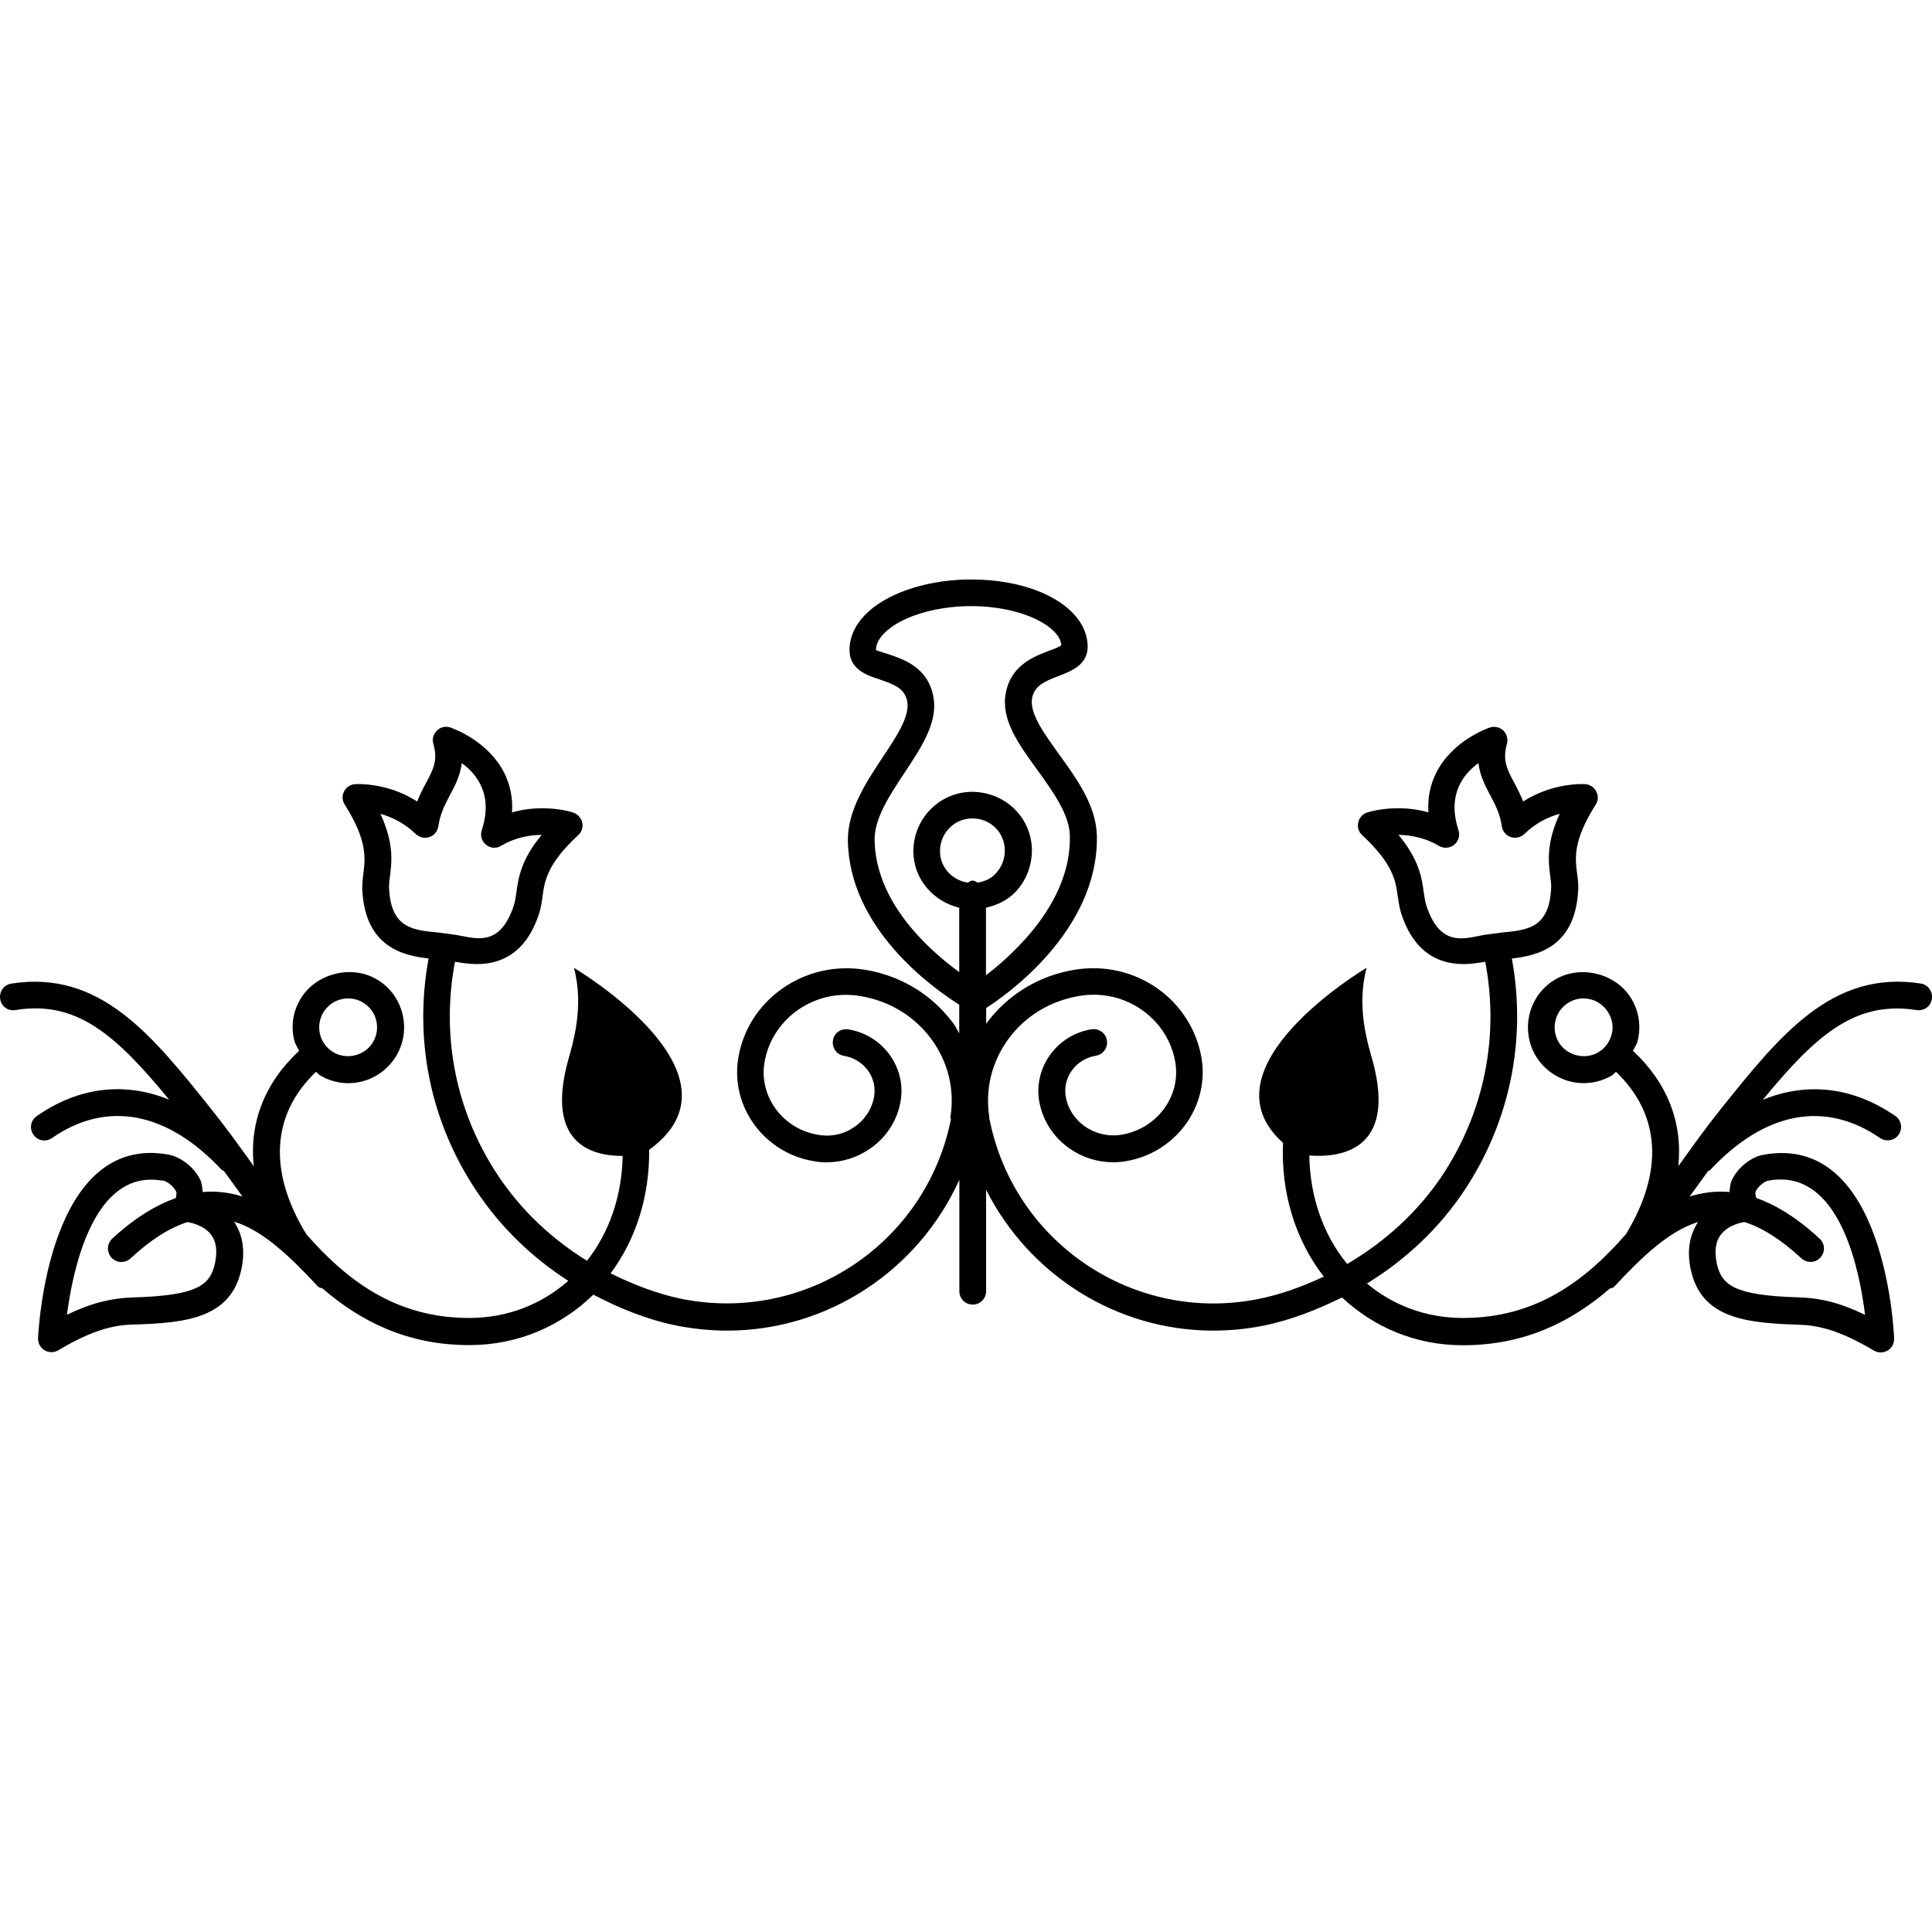 <?xml version="1.0" encoding="iso-8859-1"?>
<!-- Generator: Adobe Illustrator 16.0.0, SVG Export Plug-In . SVG Version: 6.00 Build 0)  -->
<!DOCTYPE svg PUBLIC "-//W3C//DTD SVG 1.1//EN" "http://www.w3.org/Graphics/SVG/1.1/DTD/svg11.dtd">
<svg version="1.1" id="Capa_1" xmlns="http://www.w3.org/2000/svg" xmlns:xlink="http://www.w3.org/1999/xlink" x="0px" y="0px"
	 width="225.087px" height="225.088px" viewBox="0 0 225.087 225.088" style="enable-background:new 0 0 225.087 225.088;"
	 xml:space="preserve">
<g>
	<g>
		<path d="M223.777,114.584c-10.303-1.583-16.355,5.949-23.346,14.688c-1.571,1.948-3.081,4.056-4.616,6.198
			c-0.098,0.128-0.177,0.256-0.28,0.384c0.512-5.06-1.267-9.688-5.291-13.433c0.183-0.384,0.433-0.688,0.542-1.12
			c0.426-1.687,0.177-3.429-0.706-4.92c-1.735-2.95-5.889-4.034-8.891-2.265c-3.081,1.814-4.092,5.815-2.265,8.908
			c1.175,1.948,3.294,3.167,5.583,3.167c1.176,0,2.308-0.316,3.307-0.908c0.171-0.115,0.305-0.292,0.463-0.407
			c5.188,4.956,5.59,11.612,1.15,18.913c-4.804,5.504-10.527,9.761-18.979,9.761c-0.073,0-0.122,0-0.146,0
			c-4.201-0.036-7.988-1.462-11.045-4.013c4.444-2.734,8.348-6.346,11.325-10.809c5.334-8.014,7.295-17.609,5.554-27.057
			c2.91-0.334,7.398-1.276,7.733-7.998c0.036-0.648-0.037-1.279-0.135-1.952c-0.225-1.778-0.486-3.778,2.168-7.968
			c0.305-0.463,0.329-1.05,0.073-1.534c-0.243-0.487-0.719-0.825-1.278-0.861c-0.037,0-0.378-0.013-0.396-0.013
			c-0.968,0-3.927,0.162-6.844,2.034c-0.323-0.825-0.688-1.51-1.035-2.177c-0.847-1.583-1.395-2.619-0.858-4.54
			c0.146-0.548-0.013-1.153-0.414-1.546c-0.402-0.387-1.023-0.536-1.565-0.362c-0.177,0.07-4.329,1.461-6.253,5.27
			c-0.719,1.428-1.029,2.98-0.914,4.625c-1.15-0.335-2.326-0.484-3.556-0.484c-2.059,0-3.459,0.454-3.617,0.512
			c-0.512,0.173-0.913,0.627-1.005,1.166c-0.128,0.536,0.062,1.096,0.457,1.452c3.642,3.374,3.909,5.374,4.152,7.152
			c0.104,0.673,0.195,1.315,0.384,1.933c1.267,3.946,3.721,5.94,7.271,5.94c0.883,0,1.711-0.138,2.533-0.269
			c1.662,8.708-0.115,17.537-5.036,24.941c-2.886,4.299-6.697,7.709-11.045,10.267c-2.826-3.435-4.342-7.892-4.415-12.642
			c3.367,0.269,10.26-0.39,7.386-10.997c-0.554-1.984-1.942-6.287-0.706-10.869c0,0-19.619,11.612-9.742,20.393
			c-0.256,5.81,1.425,11.308,4.749,15.589c-2.43,1.132-4.932,2.07-7.623,2.606c-14.42,2.886-28.446-6.504-31.313-20.904
			c0-0.049-0.049-0.067-0.062-0.116c-0.012-0.061,0.049-0.097,0.037-0.14c-0.524-3.246,0.268-6.467,2.219-9.134
			c1.961-2.686,4.908-4.448,8.233-5.009c2.648-0.453,5.279,0.155,7.41,1.689c2.052,1.475,3.403,3.63,3.806,6.065
			c0.646,3.97-2.168,7.721-6.271,8.409c-1.511,0.25-3.002-0.104-4.251-0.95c-1.218-0.853-2.021-2.106-2.253-3.525
			c-0.365-2.229,1.206-4.348,3.514-4.726c0.858-0.146,1.431-0.949,1.285-1.802c-0.146-0.858-0.938-1.407-1.79-1.279
			c-4.007,0.646-6.735,4.396-6.107,8.318c0.383,2.259,1.649,4.263,3.562,5.577c1.486,1.048,3.252,1.596,5.066,1.596
			c0.487,0,0.98-0.037,1.461-0.122c5.797-0.95,9.743-6.326,8.842-11.972c-0.548-3.264-2.351-6.149-5.066-8.101
			c-2.801-2.003-6.271-2.801-9.73-2.232c-4.134,0.673-7.775,2.88-10.254,6.218c-0.019,0.03-0.03,0.055-0.049,0.091v-1.851
			c2.046-1.304,13.116-8.899,12.897-20.067c-0.073-3.517-2.375-6.695-4.409-9.496c-1.76-2.451-3.435-4.749-3.142-6.503
			c0.256-1.44,1.352-1.952,3.093-2.618c1.443-0.548,3.446-1.304,3.386-3.505c-0.109-4.408-5.919-7.736-13.558-7.736h-0.487
			c-4.981,0.098-9.56,1.687-11.935,4.165c-1.178,1.233-1.802,2.68-1.763,4.153c0.049,2.18,2.043,2.85,3.504,3.327
			c1.781,0.606,2.886,1.06,3.203,2.488c0.375,1.742-1.196,4.116-2.874,6.622c-1.921,2.896-4.07,6.163-4.028,9.691
			c0.186,10.181,9.703,17.016,12.976,19.092v3.334c-0.244-0.385-0.423-0.816-0.703-1.176c-2.473-3.337-6.104-5.544-10.251-6.223
			c-3.444-0.569-6.912,0.228-9.728,2.232c-2.731,1.939-4.546,4.825-5.069,8.095c-0.91,5.651,3.047,11.028,8.829,11.972
			c0.49,0.092,0.99,0.128,1.477,0.128c1.803,0,3.547-0.548,5.063-1.596c1.921-1.327,3.188-3.312,3.559-5.583
			c0.642-3.909-2.095-7.667-6.104-8.306c-0.853-0.135-1.663,0.42-1.787,1.278c-0.137,0.853,0.423,1.656,1.275,1.803
			c2.308,0.378,3.897,2.478,3.52,4.726c-0.238,1.424-1.042,2.691-2.259,3.525c-1.221,0.883-2.731,1.218-4.259,0.949
			c-4.089-0.657-6.896-4.438-6.26-8.385c0.399-2.46,1.753-4.597,3.796-6.089c2.134-1.51,4.729-2.149,7.408-1.684
			c3.331,0.548,6.269,2.329,8.238,4.996c1.958,2.667,2.75,5.906,2.22,9.134c-0.012,0.098,0.067,0.158,0.067,0.244
			c0,0-0.012,0-0.012,0.012c-2.892,14.395-16.879,23.76-31.313,20.898c-2.953-0.609-5.69-1.688-8.324-2.984
			c2.987-4.019,4.545-9.036,4.491-14.395c12.185-8.829-8.762-21.196-8.762-21.196c1.224,4.582-0.155,8.878-0.704,10.869
			c-2.618,9.657,2.838,11.058,6.378,11.04c-0.082,4.566-1.51,8.859-4.153,12.215c-4.052-2.503-7.614-5.81-10.339-9.89
			c-4.929-7.392-6.695-16.239-5.042-24.941c0.816,0.131,1.671,0.268,2.542,0.268c3.556,0,6.004-1.994,7.271-5.928
			c0.195-0.63,0.292-1.255,0.387-1.945c0.237-1.778,0.505-3.778,4.159-7.152c0.399-0.374,0.588-0.916,0.469-1.452
			c-0.119-0.536-0.506-0.974-1.023-1.166c-0.149-0.058-1.564-0.512-3.617-0.512c-1.221,0-2.411,0.149-3.547,0.484
			c0.119-1.662-0.207-3.209-0.911-4.625c-1.927-3.79-6.104-5.212-6.266-5.27c-0.557-0.186-1.166-0.049-1.568,0.362
			c-0.417,0.393-0.584,0.998-0.417,1.546c0.557,1.921-0.012,2.968-0.846,4.545c-0.356,0.648-0.719,1.364-1.035,2.171
			c-2.926-1.878-5.855-2.034-6.86-2.034c-0.037,0-0.368,0.012-0.386,0.012c-0.548,0.036-1.035,0.368-1.279,0.855
			c-0.25,0.484-0.219,1.071,0.088,1.534c2.643,4.202,2.387,6.208,2.17,7.986c-0.088,0.679-0.158,1.327-0.131,1.945
			c0.341,6.698,4.808,7.663,7.724,7.986c-1.745,9.478,0.207,19.05,5.562,27.063c2.85,4.287,6.516,7.795,10.717,10.498
			c-3.118,2.734-7.051,4.293-11.396,4.323c-0.064,0-0.125,0-0.165,0c-8.437,0-14.161-4.274-18.962-9.755
			c-4.463-7.295-4.07-13.969,1.13-18.925c0.161,0.128,0.28,0.322,0.475,0.414c0.99,0.608,2.144,0.913,3.297,0.913
			c2.271,0,4.409-1.218,5.581-3.19c1.827-3.081,0.815-7.082-2.256-8.896c-2.968-1.763-7.146-0.703-8.912,2.283
			c-0.892,1.486-1.142,3.228-0.697,4.896c0.119,0.414,0.359,0.756,0.542,1.133c-4.028,3.751-5.812,8.379-5.288,13.445
			c-0.106-0.135-0.186-0.268-0.28-0.402c-1.534-2.131-3.054-4.238-4.628-6.198c-6.975-8.738-13.019-16.283-23.336-14.675
			c-0.85,0.131-1.428,0.922-1.297,1.796c0.131,0.84,0.892,1.431,1.775,1.291c7.146-1.172,11.706,2.898,17.914,10.437
			c-5.148-2.095-10.498-1.51-15.417,1.906c-0.719,0.493-0.904,1.443-0.399,2.168c0.484,0.719,1.458,0.889,2.168,0.396
			c6.39-4.433,13.433-3.087,19.805,3.745c0.061,0.061,0.149,0.036,0.21,0.085c0.226,0.316,0.451,0.597,0.676,0.913
			c0.484,0.664,0.996,1.377,1.495,2.07c-1.44-0.45-2.987-0.67-4.628-0.523c-0.061-0.487-0.073-0.986-0.304-1.461
			c-0.804-1.607-2.445-2.668-3.629-2.887c-14.066-2.594-15.213,20.459-15.25,21.385c-0.019,0.572,0.268,1.108,0.761,1.4
			c0.24,0.146,0.523,0.22,0.797,0.22c0.274,0,0.548-0.073,0.792-0.22c4.083-2.423,6.515-2.959,8.896-3.002
			c6.104-0.182,11.244-0.791,12.446-6.454c0.463-2.198,0.131-4.024-0.853-5.528c3.346,1.028,6.415,3.957,9.789,7.574
			c0.131,0.128,0.329,0.128,0.499,0.201c4.481,3.86,9.913,6.606,17.083,6.606c0.076,0,0.131,0,0.195,0
			c5.511-0.036,10.513-2.198,14.285-5.876c3.054,1.596,6.291,2.923,9.764,3.617c1.952,0.377,3.909,0.572,5.843,0.572
			c11.673,0,22.24-6.966,27.036-17.573v12.981c0,0.865,0.685,1.56,1.559,1.56s1.559-0.694,1.559-1.56v-11.812
			c5.023,9.926,15.204,16.404,26.451,16.404c1.931,0,3.866-0.183,5.84-0.572c3.251-0.658,6.271-1.869,9.17-3.288
			c3.751,3.495,8.573,5.528,13.914,5.565c0.079,0,0.128,0,0.194,0c7.18,0,12.599-2.729,17.08-6.589
			c0.171-0.085,0.384-0.073,0.512-0.219c3.373-3.617,6.442-6.516,9.791-7.551c-0.998,1.498-1.327,3.325-0.864,5.505
			c1.182,5.662,6.345,6.271,12.44,6.454c2.381,0.062,4.804,0.597,8.908,3.021c0.243,0.128,0.518,0.219,0.791,0.219
			c0.274,0,0.561-0.091,0.805-0.219c0.486-0.293,0.779-0.828,0.755-1.419c-0.037-0.907-1.072-24.021-15.271-21.385
			c-1.176,0.2-2.813,1.261-3.605,2.886c-0.231,0.445-0.243,0.956-0.304,1.443c-1.656-0.141-3.197,0.079-4.641,0.523
			c0.5-0.676,1.011-1.4,1.511-2.082c0.207-0.305,0.438-0.585,0.657-0.901c0.067-0.049,0.146-0.024,0.207-0.085
			c6.369-6.82,13.396-8.166,19.802-3.745c0.706,0.475,1.693,0.323,2.174-0.396c0.487-0.707,0.323-1.675-0.384-2.168
			c-4.944-3.404-10.272-3.988-15.441-1.894c6.198-7.526,10.729-11.566,17.914-10.449c0.913,0.128,1.644-0.451,1.778-1.291
			C225.202,115.519,224.629,114.715,223.777,114.584z M187.765,120.527c-0.231,0.877-0.779,1.607-1.547,2.07
			c-1.583,0.925-3.702,0.378-4.621-1.175c-0.95-1.62-0.42-3.69,1.175-4.625c0.523-0.32,1.121-0.476,1.705-0.476
			c1.182,0,2.29,0.625,2.904,1.659C187.857,118.761,187.997,119.663,187.765,120.527z M172.932,108.915
			c-2.21,0.381-5.14,1.61-6.783-3.498c-0.128-0.436-0.195-0.904-0.268-1.389c-0.22-1.684-0.512-3.824-2.947-6.762
			c1.692,0.027,3.288,0.438,4.73,1.291c0.566,0.332,1.273,0.268,1.76-0.144c0.506-0.398,0.694-1.083,0.5-1.689
			c-1.364-4.125,0.554-6.54,2.319-7.818c0.177,1.474,0.798,2.658,1.377,3.742c0.59,1.124,1.15,2.171,1.346,3.605
			c0.085,0.584,0.475,1.071,1.035,1.264c0.56,0.183,1.175,0.052,1.595-0.354c1.34-1.315,2.838-1.997,4.116-2.351
			c-1.589,3.459-1.315,5.611-1.102,7.271c0.066,0.5,0.128,0.947,0.104,1.413c-0.231,4.603-2.729,4.859-5.651,5.139L172.932,108.915z
			 M45.331,103.511c-0.033-0.462,0.037-0.91,0.098-1.403c0.219-1.671,0.487-3.836-1.108-7.295c1.251,0.354,2.755,1.035,4.113,2.351
			c0.42,0.411,1.051,0.548,1.599,0.354c0.548-0.18,0.947-0.655,1.035-1.252c0.198-1.434,0.755-2.481,1.339-3.617
			c0.594-1.083,1.197-2.238,1.392-3.742c1.763,1.278,3.684,3.693,2.326,7.818c-0.201,0.612-0.006,1.291,0.496,1.689
			c0.487,0.411,1.206,0.476,1.753,0.131c1.428-0.84,3.018-1.264,4.738-1.279c-2.448,2.938-2.731,5.078-2.959,6.762
			c-0.076,0.484-0.125,0.935-0.268,1.389c-1.641,5.087-4.545,3.86-6.786,3.498l-2.119-0.28
			C48.068,108.361,45.553,108.111,45.331,103.511z M37.652,117.981c0.624-1.035,1.705-1.659,2.914-1.659
			c0.612,0,1.19,0.155,1.714,0.476c1.601,0.935,2.134,3.005,1.172,4.625c-0.91,1.546-3.029,2.1-4.6,1.175
			c-0.779-0.463-1.349-1.206-1.559-2.07C37.074,119.663,37.199,118.749,37.652,117.981z M25.051,147.161
			c-0.56,2.582-2.055,3.77-9.484,3.994c-2.606,0.08-4.999,0.67-7.767,2.021c0.673-5.199,2.911-15.74,9.794-15.74
			c0.475,0,0.974,0.049,1.498,0.128c0.255,0.049,1.06,0.524,1.407,1.218c0.131,0.256,0.021,0.536-0.019,0.804
			c-2.287,0.804-4.762,2.277-7.407,4.726c-0.637,0.584-0.655,1.57-0.085,2.21c0.597,0.651,1.577,0.664,2.208,0.098
			c2.423-2.247,4.588-3.574,6.622-4.238c0.222,0.024,1.946,0.305,2.804,1.511C25.191,144.665,25.346,145.772,25.051,147.161z
			 M111.754,113.257c-3.623-2.646-9.728-8.138-9.858-15.36c-0.049-2.542,1.754-5.261,3.504-7.891c2.034-3.082,3.967-5.98,3.31-9
			c-0.691-3.285-3.447-4.202-5.261-4.808c-0.512-0.167-1.285-0.423-1.392-0.448c-0.024-0.636,0.296-1.279,0.911-1.927
			c1.796-1.863,5.62-3.117,9.746-3.206h0.426c6.104,0,10.386,2.47,10.508,4.546c-0.152,0.183-0.908,0.475-1.426,0.654
			c-1.79,0.682-4.493,1.702-5.06,5.021c-0.533,3.029,1.504,5.855,3.684,8.854c1.846,2.558,3.764,5.2,3.8,7.733
			c0.146,7.587-6.363,13.579-9.773,16.197v-7.867c1.279-0.305,2.47-0.843,3.41-1.814c1.279-1.34,1.942-3.081,1.942-4.933
			c-0.073-3.784-3.108-6.759-7.054-6.759c-1.839,0.037-3.557,0.792-4.832,2.119c-1.272,1.327-1.945,3.081-1.927,4.92
			c0.061,3.194,2.363,5.748,5.343,6.467V113.257L111.754,113.257z M113.892,102.829c-0.192-0.085-0.354-0.24-0.579-0.24
			c-0.225,0-0.387,0.155-0.581,0.24c-1.775-0.28-3.191-1.751-3.215-3.602c-0.027-1.011,0.353-1.973,1.047-2.707
			c0.691-0.743,1.644-1.16,2.731-1.172c2.082,0,3.754,1.626,3.771,3.714c0.013,1.011-0.362,1.96-1.06,2.707
			C115.462,102.382,114.71,102.692,113.892,102.829z M200.443,143.897c0.896-1.218,2.527-1.486,2.808-1.522
			c2.015,0.646,4.183,1.973,6.618,4.226c0.651,0.585,1.632,0.549,2.211-0.085c0.591-0.634,0.554-1.62-0.086-2.204
			c-2.648-2.467-5.103-3.928-7.397-4.756c-0.049-0.268-0.146-0.535-0.031-0.791c0.348-0.676,1.139-1.176,1.395-1.2
			c0.536-0.115,1.035-0.146,1.511-0.146c7.002,0,9.182,10.57,9.815,15.771c-2.776-1.37-5.164-1.973-7.801-2.046
			c-7.422-0.219-8.933-1.406-9.48-3.982C199.724,145.785,199.871,144.688,200.443,143.897z"/>
	</g>
</g>
<g>
</g>
<g>
</g>
<g>
</g>
<g>
</g>
<g>
</g>
<g>
</g>
<g>
</g>
<g>
</g>
<g>
</g>
<g>
</g>
<g>
</g>
<g>
</g>
<g>
</g>
<g>
</g>
<g>
</g>
</svg>
